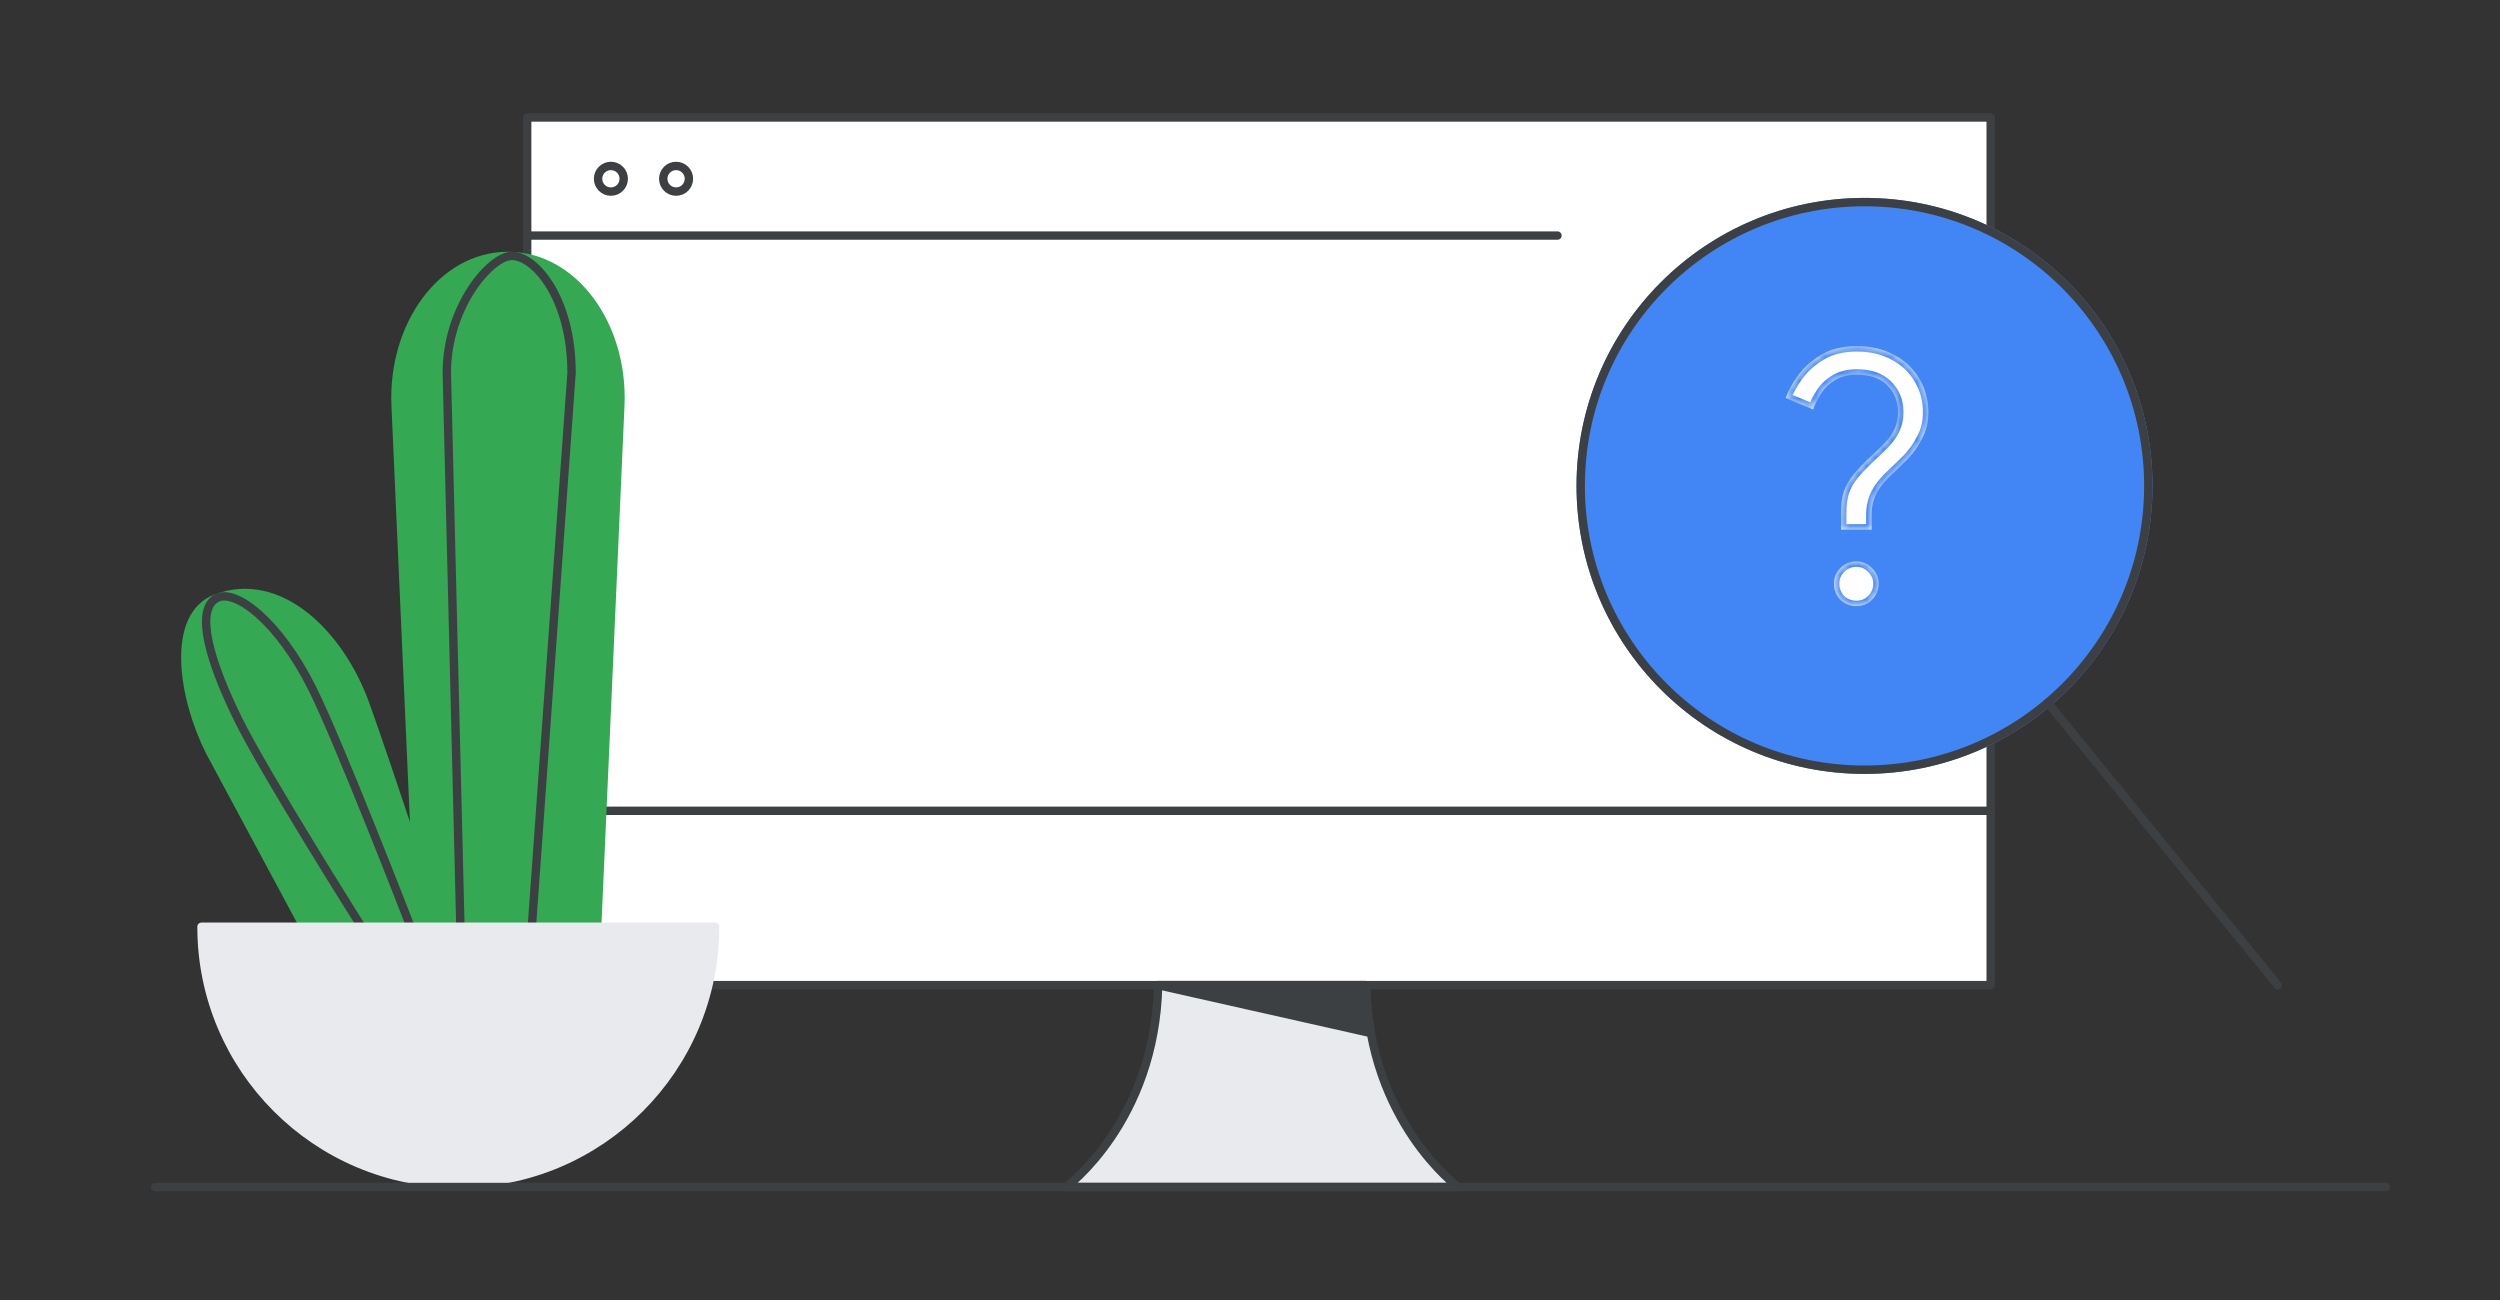 <svg width="298" height="155" viewBox="0 0 298 155" fill="none" xmlns="http://www.w3.org/2000/svg">
<rect x="0" y="0" width="298" height="155" fill="#333333" stroke="none"/>
<path d="M62.84 14H237.29V117.43H62.84V96.98V14Z" fill="white" stroke="#3C4043" stroke-miterlimit="10" stroke-linecap="round" stroke-linejoin="round"/>
<path d="M62.84 28.08H185.65" stroke="#3C4043" stroke-miterlimit="10" stroke-linecap="round" stroke-linejoin="round"/>
<path d="M62.84 96.65H237.29" stroke="#3C4043" stroke-miterlimit="10" stroke-linecap="round" stroke-linejoin="round"/>
<path d="M72.819 22.84C73.664 22.84 74.349 22.155 74.349 21.31C74.349 20.465 73.664 19.78 72.819 19.78C71.974 19.78 71.289 20.465 71.289 21.31C71.289 22.155 71.974 22.84 72.819 22.84Z" stroke="#3C4043" stroke-miterlimit="10"/>
<path d="M80.589 22.84C81.434 22.84 82.119 22.155 82.119 21.31C82.119 20.465 81.434 19.78 80.589 19.78C79.744 19.78 79.059 20.465 79.059 21.31C79.059 22.155 79.744 22.84 80.589 22.84Z" stroke="#3C4043" stroke-miterlimit="10"/>
<path d="M127.09 141.49C127.09 141.49 137.7 133.71 138.05 117.43H162.84C163.18 133.7 173.8 141.49 173.8 141.49H127.09Z" fill="#E8EAED" stroke="#3C4043" stroke-miterlimit="10" stroke-linecap="round" stroke-linejoin="round"/>
<path d="M163.399 123.14C163.079 121.37 162.869 119.47 162.829 117.43H138.039L163.399 123.14Z" fill="#3C4043" stroke="#3C4043" stroke-miterlimit="10" stroke-linecap="round" stroke-linejoin="round"/>
<path d="M222.25 91.75C240.934 91.75 256.08 76.604 256.08 57.92C256.08 39.236 240.934 24.09 222.25 24.09C203.566 24.09 188.42 39.236 188.42 57.92C188.42 76.604 203.566 91.75 222.25 91.75Z" fill="#4285F4" stroke="#4285F4" stroke-miterlimit="10"/>
<path d="M222.25 91.75C240.934 91.75 256.08 76.604 256.08 57.92C256.08 39.236 240.934 24.09 222.25 24.09C203.566 24.09 188.42 39.236 188.42 57.92C188.42 76.604 203.566 91.75 222.25 91.75Z" stroke="#3C4043" stroke-miterlimit="10" stroke-linecap="round" stroke-linejoin="round"/>
<path d="M244.09 83.75L271.5 117.43" stroke="#3C4043" stroke-miterlimit="10" stroke-linecap="round" stroke-linejoin="round"/>
<path d="M47.16 48.36C46.739 38.76 52.719 30.51 60.55 30.51C68.379 30.51 74.37 38.76 73.939 48.37L71.18 110.47H49.919L47.16 48.36Z" fill="#34A853" stroke="#34A853" stroke-miterlimit="10" stroke-linecap="round" stroke-linejoin="round"/>
<path d="M25.02 89.61C21.78 83.2 20.2 73.38 25.81 71.3C33.29 68.53 40.49 75.48 43.56 84C46.42 91.95 52.47 110.47 52.47 110.47H36.22L25.02 89.61Z" fill="#34A853" stroke="#34A853" stroke-miterlimit="10" stroke-linecap="round" stroke-linejoin="round"/>
<path d="M63.42 110.11L68.13 44.45C68.13 35.58 63.79 30.5 61.01 30.5C58.52 30.5 53.26 36.5 53.26 44.45L54.87 110.11" stroke="#3C4043" stroke-miterlimit="10" stroke-linecap="round" stroke-linejoin="round"/>
<path d="M48.8 110.11C48.8 110.11 40.48 88.62 37.27 82.16C33.25 74.04 28 70.08 25.81 71.3C23.17 72.77 25.07 79.05 28.47 85.91C31.69 92.4 42.87 110.11 42.87 110.11" stroke="#3C4043" stroke-miterlimit="10" stroke-linecap="round" stroke-linejoin="round"/>
<path d="M54.63 141.08C71.54 141.08 85.24 127.37 85.24 110.47H24.02C24.02 127.37 37.719 141.08 54.63 141.08Z" fill="#E8EAED" stroke="#E8EAED" stroke-miterlimit="10" stroke-linecap="round" stroke-linejoin="round"/>
<path d="M284.4 141.49H18.5" stroke="#3C4043" stroke-miterlimit="10" stroke-linecap="round" stroke-linejoin="round"/>
<mask id="path-17-inside-1_2084_59325" fill="white">
<path d="M219.442 63.138V61.122C219.442 60.142 219.554 59.302 219.778 58.602C220.03 57.874 220.422 57.188 220.954 56.544C221.514 55.872 222.228 55.13 223.096 54.318C223.712 53.758 224.258 53.226 224.734 52.722C225.21 52.218 225.574 51.686 225.826 51.126C226.106 50.538 226.246 49.88 226.246 49.152C226.246 47.836 225.812 46.758 224.944 45.918C224.104 45.078 222.9 44.658 221.332 44.658C220.324 44.658 219.47 44.868 218.77 45.288C218.07 45.708 217.51 46.24 217.09 46.884C216.67 47.528 216.348 48.172 216.124 48.816L212.848 47.43C213.156 46.562 213.66 45.652 214.36 44.7C215.06 43.748 215.984 42.936 217.132 42.264C218.28 41.592 219.68 41.256 221.332 41.256C223.04 41.256 224.524 41.606 225.784 42.306C227.072 42.978 228.066 43.916 228.766 45.12C229.494 46.296 229.858 47.64 229.858 49.152C229.858 50.328 229.606 51.378 229.102 52.302C228.626 53.226 228.066 54.024 227.422 54.696C226.778 55.34 226.218 55.886 225.742 56.334C225.154 56.866 224.664 57.384 224.272 57.888C223.88 58.392 223.586 58.924 223.39 59.484C223.194 60.044 223.096 60.674 223.096 61.374V63.138H219.442ZM221.29 72.252C220.534 72.252 219.89 72 219.358 71.496C218.854 70.964 218.602 70.32 218.602 69.564C218.602 68.836 218.854 68.22 219.358 67.716C219.89 67.184 220.534 66.918 221.29 66.918C222.018 66.918 222.634 67.184 223.138 67.716C223.67 68.22 223.936 68.836 223.936 69.564C223.936 70.32 223.67 70.964 223.138 71.496C222.634 72 222.018 72.252 221.29 72.252Z"/>
</mask>
<path d="M219.442 63.138V61.122C219.442 60.142 219.554 59.302 219.778 58.602C220.03 57.874 220.422 57.188 220.954 56.544C221.514 55.872 222.228 55.13 223.096 54.318C223.712 53.758 224.258 53.226 224.734 52.722C225.21 52.218 225.574 51.686 225.826 51.126C226.106 50.538 226.246 49.88 226.246 49.152C226.246 47.836 225.812 46.758 224.944 45.918C224.104 45.078 222.9 44.658 221.332 44.658C220.324 44.658 219.47 44.868 218.77 45.288C218.07 45.708 217.51 46.24 217.09 46.884C216.67 47.528 216.348 48.172 216.124 48.816L212.848 47.43C213.156 46.562 213.66 45.652 214.36 44.7C215.06 43.748 215.984 42.936 217.132 42.264C218.28 41.592 219.68 41.256 221.332 41.256C223.04 41.256 224.524 41.606 225.784 42.306C227.072 42.978 228.066 43.916 228.766 45.12C229.494 46.296 229.858 47.64 229.858 49.152C229.858 50.328 229.606 51.378 229.102 52.302C228.626 53.226 228.066 54.024 227.422 54.696C226.778 55.34 226.218 55.886 225.742 56.334C225.154 56.866 224.664 57.384 224.272 57.888C223.88 58.392 223.586 58.924 223.39 59.484C223.194 60.044 223.096 60.674 223.096 61.374V63.138H219.442ZM221.29 72.252C220.534 72.252 219.89 72 219.358 71.496C218.854 70.964 218.602 70.32 218.602 69.564C218.602 68.836 218.854 68.22 219.358 67.716C219.89 67.184 220.534 66.918 221.29 66.918C222.018 66.918 222.634 67.184 223.138 67.716C223.67 68.22 223.936 68.836 223.936 69.564C223.936 70.32 223.67 70.964 223.138 71.496C222.634 72 222.018 72.252 221.29 72.252Z" fill="white"/>
<path d="M219.442 63.138H218.792V63.788H219.442V63.138ZM219.778 58.602L219.164 58.389L219.161 58.397L219.159 58.404L219.778 58.602ZM220.954 56.544L220.455 56.128L220.453 56.13L220.954 56.544ZM223.096 54.318L222.659 53.837L222.652 53.843L223.096 54.318ZM224.734 52.722L225.207 53.168H225.207L224.734 52.722ZM225.826 51.126L225.239 50.846L225.233 50.859L225.826 51.126ZM224.944 45.918L224.484 46.378L224.492 46.385L224.944 45.918ZM218.77 45.288L218.436 44.731L218.436 44.731L218.77 45.288ZM216.124 48.816L215.871 49.415L216.51 49.685L216.738 49.029L216.124 48.816ZM212.848 47.43L212.235 47.213L212.031 47.79L212.595 48.029L212.848 47.43ZM214.36 44.7L214.884 45.085V45.085L214.36 44.7ZM217.132 42.264L217.46 42.825L217.46 42.825L217.132 42.264ZM225.784 42.306L225.468 42.874L225.476 42.878L225.483 42.882L225.784 42.306ZM228.766 45.12L228.204 45.447L228.209 45.455L228.213 45.462L228.766 45.12ZM229.102 52.302L228.531 51.991L228.528 51.998L228.524 52.004L229.102 52.302ZM227.422 54.696L227.882 55.156L227.891 55.146L227.422 54.696ZM225.742 56.334L226.178 56.816L226.187 56.807L225.742 56.334ZM224.272 57.888L223.759 57.489L224.272 57.888ZM223.39 59.484L224.004 59.699L223.39 59.484ZM223.096 63.138V63.788H223.746V63.138H223.096ZM219.358 71.496L218.886 71.943L218.898 71.956L218.911 71.968L219.358 71.496ZM219.358 67.716L219.818 68.176L219.358 67.716ZM223.138 67.716L222.666 68.163L222.678 68.176L222.691 68.188L223.138 67.716ZM223.138 71.496L222.678 71.036L223.138 71.496ZM220.092 63.138V61.122H218.792V63.138H220.092ZM220.092 61.122C220.092 60.188 220.199 59.419 220.397 58.8L219.159 58.404C218.909 59.185 218.792 60.096 218.792 61.122H220.092ZM220.392 58.815C220.617 58.166 220.968 57.547 221.455 56.958L220.453 56.13C219.876 56.829 219.443 57.582 219.164 58.389L220.392 58.815ZM221.453 56.96C221.991 56.315 222.685 55.592 223.54 54.793L222.652 53.843C221.771 54.668 221.037 55.429 220.455 56.128L221.453 56.96ZM223.533 54.799C224.159 54.23 224.717 53.686 225.207 53.168L224.261 52.276C223.799 52.766 223.265 53.286 222.659 53.837L223.533 54.799ZM225.207 53.168C225.726 52.618 226.133 52.027 226.419 51.393L225.233 50.859C225.015 51.345 224.694 51.818 224.261 52.276L225.207 53.168ZM226.413 51.406C226.739 50.72 226.896 49.965 226.896 49.152H225.596C225.596 49.795 225.473 50.356 225.239 50.846L226.413 51.406ZM226.896 49.152C226.896 47.677 226.403 46.425 225.396 45.451L224.492 46.385C225.221 47.091 225.596 47.995 225.596 49.152H226.896ZM225.404 45.458C224.406 44.461 223.015 44.008 221.332 44.008V45.308C222.785 45.308 223.802 45.695 224.484 46.378L225.404 45.458ZM221.332 44.008C220.234 44.008 219.258 44.237 218.436 44.731L219.104 45.845C219.682 45.499 220.414 45.308 221.332 45.308V44.008ZM218.436 44.731C217.656 45.198 217.023 45.797 216.546 46.529L217.634 47.239C217.997 46.683 218.484 46.218 219.104 45.845L218.436 44.731ZM216.546 46.529C216.1 47.212 215.753 47.903 215.51 48.602L216.738 49.029C216.943 48.441 217.24 47.844 217.634 47.239L216.546 46.529ZM216.377 48.217L213.101 46.831L212.595 48.029L215.871 49.415L216.377 48.217ZM213.461 47.647C213.742 46.853 214.211 45.999 214.884 45.085L213.836 44.315C213.109 45.304 212.57 46.27 212.235 47.213L213.461 47.647ZM214.884 45.085C215.525 44.213 216.379 43.458 217.46 42.825L216.804 41.703C215.589 42.414 214.595 43.283 213.836 44.315L214.884 45.085ZM217.46 42.825C218.487 42.224 219.768 41.906 221.332 41.906V40.606C219.592 40.606 218.073 40.96 216.804 41.703L217.46 42.825ZM221.332 41.906C222.95 41.906 224.321 42.237 225.468 42.874L226.1 41.738C224.727 40.975 223.13 40.606 221.332 40.606V41.906ZM225.483 42.882C226.667 43.5 227.569 44.354 228.204 45.447L229.328 44.793C228.563 43.478 227.477 42.456 226.085 41.73L225.483 42.882ZM228.213 45.462C228.872 46.526 229.208 47.749 229.208 49.152H230.508C230.508 47.531 230.116 46.066 229.319 44.778L228.213 45.462ZM229.208 49.152C229.208 50.232 228.977 51.173 228.531 51.991L229.673 52.613C230.235 51.583 230.508 50.424 230.508 49.152H229.208ZM228.524 52.004C228.074 52.879 227.549 53.624 226.953 54.246L227.891 55.146C228.583 54.424 229.178 53.573 229.68 52.6L228.524 52.004ZM226.962 54.236C226.321 54.877 225.766 55.419 225.297 55.861L226.187 56.807C226.67 56.353 227.235 55.803 227.882 55.156L226.962 54.236ZM225.306 55.852C224.696 56.404 224.179 56.949 223.759 57.489L224.785 58.287C225.149 57.819 225.612 57.328 226.178 56.816L225.306 55.852ZM223.759 57.489C223.327 58.044 222.997 58.638 222.776 59.269L224.004 59.699C224.175 59.21 224.433 58.74 224.785 58.287L223.759 57.489ZM222.776 59.269C222.552 59.909 222.446 60.614 222.446 61.374H223.746C223.746 60.734 223.836 60.179 224.004 59.699L222.776 59.269ZM222.446 61.374V63.138H223.746V61.374H222.446ZM223.096 62.488H219.442V63.788H223.096V62.488ZM221.29 71.602C220.694 71.602 220.212 71.41 219.805 71.024L218.911 71.968C219.568 72.59 220.374 72.902 221.29 72.902V71.602ZM219.83 71.049C219.444 70.642 219.252 70.159 219.252 69.564H217.952C217.952 70.481 218.264 71.286 218.886 71.943L219.83 71.049ZM219.252 69.564C219.252 69.004 219.438 68.555 219.818 68.176L218.898 67.256C218.27 67.885 217.952 68.668 217.952 69.564H219.252ZM219.818 68.176C220.227 67.766 220.705 67.568 221.29 67.568V66.268C220.363 66.268 219.553 66.602 218.898 67.256L219.818 68.176ZM221.29 67.568C221.838 67.568 222.284 67.76 222.666 68.163L223.61 67.269C222.984 66.608 222.198 66.268 221.29 66.268V67.568ZM222.691 68.188C223.094 68.57 223.286 69.016 223.286 69.564H224.586C224.586 68.656 224.246 67.87 223.585 67.244L222.691 68.188ZM223.286 69.564C223.286 70.148 223.088 70.627 222.678 71.036L223.598 71.956C224.252 71.301 224.586 70.492 224.586 69.564H223.286ZM222.678 71.036C222.299 71.416 221.85 71.602 221.29 71.602V72.902C222.186 72.902 222.969 72.584 223.598 71.956L222.678 71.036Z" fill="#4285F4" mask="url(#path-17-inside-1_2084_59325)"/>
</svg>

